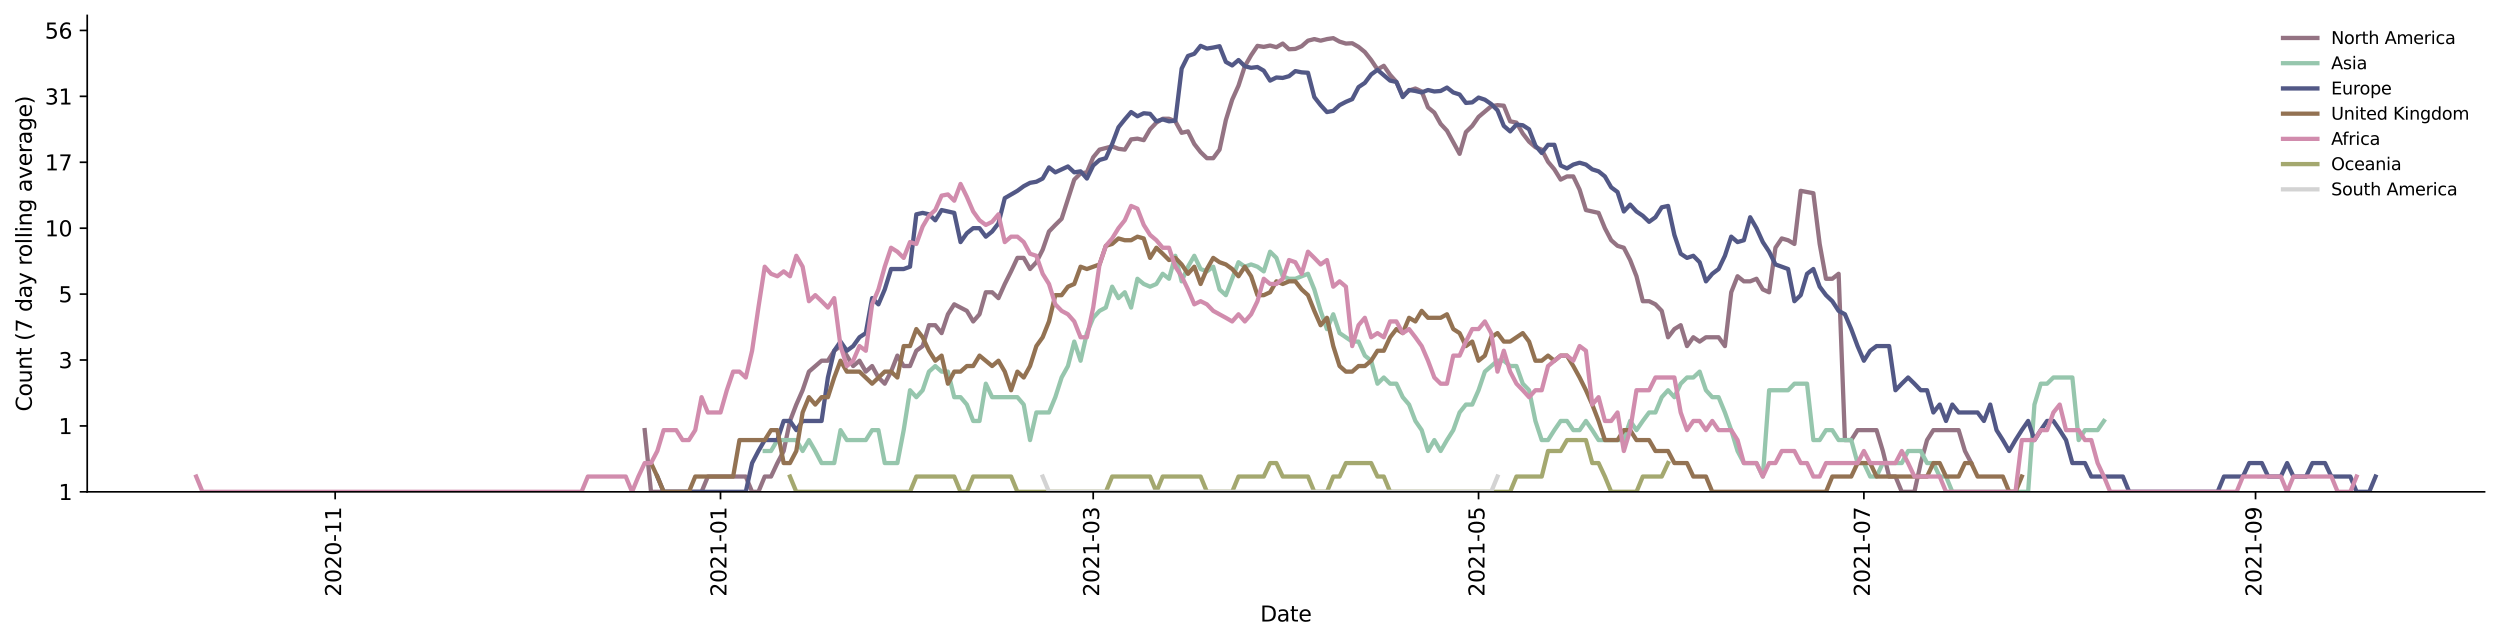 <?xml version="1.0" encoding="utf-8" standalone="no"?>
<!DOCTYPE svg PUBLIC "-//W3C//DTD SVG 1.1//EN"
  "http://www.w3.org/Graphics/SVG/1.1/DTD/svg11.dtd">
<svg height="298.621pt" version="1.1" viewBox="0 0 1163.803 298.621" width="1163.803pt" xmlns="http://www.w3.org/2000/svg" xmlns:xlink="http://www.w3.org/1999/xlink">
 <defs>
  <style type="text/css">*{stroke-linecap:butt;stroke-linejoin:round;}</style>
 </defs>
 <g id="figure_1">
  <g id="patch_1">
   <path d="M 0 298.621 
L 1163.803 298.621 
L 1163.803 0 
L 0 0 
z
" style="fill:#ffffff;"/>
  </g>
  <g id="axes_1">
   <g id="patch_2">
    <path d="M 40.603 228.96 
L 1156.603 228.96 
L 1156.603 7.2 
L 40.603 7.2 
z
" style="fill:#ffffff;"/>
   </g>
   <g id="matplotlib.axis_1">
    <g id="xtick_1">
     <g id="line2d_1">
      <defs>
       <path d="M 0 0 
L 0 3.5 
" id="m271c400bd0" style="stroke:#000000;stroke-width:0.8;"/>
      </defs>
      <g>
       <use style="stroke:#000000;stroke-width:0.8;" x="156.026" xlink:href="#m271c400bd0" y="228.96"/>
      </g>
     </g>
     <g id="text_1">
      <!-- 2020-11 -->
      <g transform="translate(158.785 277.743)rotate(-90)scale(0.1 -0.1)">
       <defs>
        <path d="M 1228 531 
L 3431 531 
L 3431 0 
L 469 0 
L 469 531 
Q 828 903 1448 1529 
Q 2069 2156 2228 2338 
Q 2531 2678 2651 2914 
Q 2772 3150 2772 3378 
Q 2772 3750 2511 3984 
Q 2250 4219 1831 4219 
Q 1534 4219 1204 4116 
Q 875 4013 500 3803 
L 500 4441 
Q 881 4594 1212 4672 
Q 1544 4750 1819 4750 
Q 2544 4750 2975 4387 
Q 3406 4025 3406 3419 
Q 3406 3131 3298 2873 
Q 3191 2616 2906 2266 
Q 2828 2175 2409 1742 
Q 1991 1309 1228 531 
z
" id="DejaVuSans-32" transform="scale(0.016)"/>
        <path d="M 2034 4250 
Q 1547 4250 1301 3770 
Q 1056 3291 1056 2328 
Q 1056 1369 1301 889 
Q 1547 409 2034 409 
Q 2525 409 2770 889 
Q 3016 1369 3016 2328 
Q 3016 3291 2770 3770 
Q 2525 4250 2034 4250 
z
M 2034 4750 
Q 2819 4750 3233 4129 
Q 3647 3509 3647 2328 
Q 3647 1150 3233 529 
Q 2819 -91 2034 -91 
Q 1250 -91 836 529 
Q 422 1150 422 2328 
Q 422 3509 836 4129 
Q 1250 4750 2034 4750 
z
" id="DejaVuSans-30" transform="scale(0.016)"/>
        <path d="M 313 2009 
L 1997 2009 
L 1997 1497 
L 313 1497 
L 313 2009 
z
" id="DejaVuSans-2d" transform="scale(0.016)"/>
        <path d="M 794 531 
L 1825 531 
L 1825 4091 
L 703 3866 
L 703 4441 
L 1819 4666 
L 2450 4666 
L 2450 531 
L 3481 531 
L 3481 0 
L 794 0 
L 794 531 
z
" id="DejaVuSans-31" transform="scale(0.016)"/>
       </defs>
       <use xlink:href="#DejaVuSans-32"/>
       <use x="63.623" xlink:href="#DejaVuSans-30"/>
       <use x="127.246" xlink:href="#DejaVuSans-32"/>
       <use x="190.869" xlink:href="#DejaVuSans-30"/>
       <use x="254.492" xlink:href="#DejaVuSans-2d"/>
       <use x="290.576" xlink:href="#DejaVuSans-31"/>
       <use x="354.199" xlink:href="#DejaVuSans-31"/>
      </g>
     </g>
    </g>
    <g id="xtick_2">
     <g id="line2d_2">
      <g>
       <use style="stroke:#000000;stroke-width:0.8;" x="335.409" xlink:href="#m271c400bd0" y="228.96"/>
      </g>
     </g>
     <g id="text_2">
      <!-- 2021-01 -->
      <g transform="translate(338.169 277.743)rotate(-90)scale(0.1 -0.1)">
       <use xlink:href="#DejaVuSans-32"/>
       <use x="63.623" xlink:href="#DejaVuSans-30"/>
       <use x="127.246" xlink:href="#DejaVuSans-32"/>
       <use x="190.869" xlink:href="#DejaVuSans-31"/>
       <use x="254.492" xlink:href="#DejaVuSans-2d"/>
       <use x="290.576" xlink:href="#DejaVuSans-30"/>
       <use x="354.199" xlink:href="#DejaVuSans-31"/>
      </g>
     </g>
    </g>
    <g id="xtick_3">
     <g id="line2d_3">
      <g>
       <use style="stroke:#000000;stroke-width:0.8;" x="508.911" xlink:href="#m271c400bd0" y="228.96"/>
      </g>
     </g>
     <g id="text_3">
      <!-- 2021-03 -->
      <g transform="translate(511.671 277.743)rotate(-90)scale(0.1 -0.1)">
       <defs>
        <path d="M 2597 2516 
Q 3050 2419 3304 2112 
Q 3559 1806 3559 1356 
Q 3559 666 3084 287 
Q 2609 -91 1734 -91 
Q 1441 -91 1130 -33 
Q 819 25 488 141 
L 488 750 
Q 750 597 1062 519 
Q 1375 441 1716 441 
Q 2309 441 2620 675 
Q 2931 909 2931 1356 
Q 2931 1769 2642 2001 
Q 2353 2234 1838 2234 
L 1294 2234 
L 1294 2753 
L 1863 2753 
Q 2328 2753 2575 2939 
Q 2822 3125 2822 3475 
Q 2822 3834 2567 4026 
Q 2313 4219 1838 4219 
Q 1578 4219 1281 4162 
Q 984 4106 628 3988 
L 628 4550 
Q 988 4650 1302 4700 
Q 1616 4750 1894 4750 
Q 2613 4750 3031 4423 
Q 3450 4097 3450 3541 
Q 3450 3153 3228 2886 
Q 3006 2619 2597 2516 
z
" id="DejaVuSans-33" transform="scale(0.016)"/>
       </defs>
       <use xlink:href="#DejaVuSans-32"/>
       <use x="63.623" xlink:href="#DejaVuSans-30"/>
       <use x="127.246" xlink:href="#DejaVuSans-32"/>
       <use x="190.869" xlink:href="#DejaVuSans-31"/>
       <use x="254.492" xlink:href="#DejaVuSans-2d"/>
       <use x="290.576" xlink:href="#DejaVuSans-30"/>
       <use x="354.199" xlink:href="#DejaVuSans-33"/>
      </g>
     </g>
    </g>
    <g id="xtick_4">
     <g id="line2d_4">
      <g>
       <use style="stroke:#000000;stroke-width:0.8;" x="688.295" xlink:href="#m271c400bd0" y="228.96"/>
      </g>
     </g>
     <g id="text_4">
      <!-- 2021-05 -->
      <g transform="translate(691.054 277.743)rotate(-90)scale(0.1 -0.1)">
       <defs>
        <path d="M 691 4666 
L 3169 4666 
L 3169 4134 
L 1269 4134 
L 1269 2991 
Q 1406 3038 1543 3061 
Q 1681 3084 1819 3084 
Q 2600 3084 3056 2656 
Q 3513 2228 3513 1497 
Q 3513 744 3044 326 
Q 2575 -91 1722 -91 
Q 1428 -91 1123 -41 
Q 819 9 494 109 
L 494 744 
Q 775 591 1075 516 
Q 1375 441 1709 441 
Q 2250 441 2565 725 
Q 2881 1009 2881 1497 
Q 2881 1984 2565 2268 
Q 2250 2553 1709 2553 
Q 1456 2553 1204 2497 
Q 953 2441 691 2322 
L 691 4666 
z
" id="DejaVuSans-35" transform="scale(0.016)"/>
       </defs>
       <use xlink:href="#DejaVuSans-32"/>
       <use x="63.623" xlink:href="#DejaVuSans-30"/>
       <use x="127.246" xlink:href="#DejaVuSans-32"/>
       <use x="190.869" xlink:href="#DejaVuSans-31"/>
       <use x="254.492" xlink:href="#DejaVuSans-2d"/>
       <use x="290.576" xlink:href="#DejaVuSans-30"/>
       <use x="354.199" xlink:href="#DejaVuSans-35"/>
      </g>
     </g>
    </g>
    <g id="xtick_5">
     <g id="line2d_5">
      <g>
       <use style="stroke:#000000;stroke-width:0.8;" x="867.678" xlink:href="#m271c400bd0" y="228.96"/>
      </g>
     </g>
     <g id="text_5">
      <!-- 2021-07 -->
      <g transform="translate(870.438 277.743)rotate(-90)scale(0.1 -0.1)">
       <defs>
        <path d="M 525 4666 
L 3525 4666 
L 3525 4397 
L 1831 0 
L 1172 0 
L 2766 4134 
L 525 4134 
L 525 4666 
z
" id="DejaVuSans-37" transform="scale(0.016)"/>
       </defs>
       <use xlink:href="#DejaVuSans-32"/>
       <use x="63.623" xlink:href="#DejaVuSans-30"/>
       <use x="127.246" xlink:href="#DejaVuSans-32"/>
       <use x="190.869" xlink:href="#DejaVuSans-31"/>
       <use x="254.492" xlink:href="#DejaVuSans-2d"/>
       <use x="290.576" xlink:href="#DejaVuSans-30"/>
       <use x="354.199" xlink:href="#DejaVuSans-37"/>
      </g>
     </g>
    </g>
    <g id="xtick_6">
     <g id="line2d_6">
      <g>
       <use style="stroke:#000000;stroke-width:0.8;" x="1050.002" xlink:href="#m271c400bd0" y="228.96"/>
      </g>
     </g>
     <g id="text_6">
      <!-- 2021-09 -->
      <g transform="translate(1052.762 277.743)rotate(-90)scale(0.1 -0.1)">
       <defs>
        <path d="M 703 97 
L 703 672 
Q 941 559 1184 500 
Q 1428 441 1663 441 
Q 2288 441 2617 861 
Q 2947 1281 2994 2138 
Q 2813 1869 2534 1725 
Q 2256 1581 1919 1581 
Q 1219 1581 811 2004 
Q 403 2428 403 3163 
Q 403 3881 828 4315 
Q 1253 4750 1959 4750 
Q 2769 4750 3195 4129 
Q 3622 3509 3622 2328 
Q 3622 1225 3098 567 
Q 2575 -91 1691 -91 
Q 1453 -91 1209 -44 
Q 966 3 703 97 
z
M 1959 2075 
Q 2384 2075 2632 2365 
Q 2881 2656 2881 3163 
Q 2881 3666 2632 3958 
Q 2384 4250 1959 4250 
Q 1534 4250 1286 3958 
Q 1038 3666 1038 3163 
Q 1038 2656 1286 2365 
Q 1534 2075 1959 2075 
z
" id="DejaVuSans-39" transform="scale(0.016)"/>
       </defs>
       <use xlink:href="#DejaVuSans-32"/>
       <use x="63.623" xlink:href="#DejaVuSans-30"/>
       <use x="127.246" xlink:href="#DejaVuSans-32"/>
       <use x="190.869" xlink:href="#DejaVuSans-31"/>
       <use x="254.492" xlink:href="#DejaVuSans-2d"/>
       <use x="290.576" xlink:href="#DejaVuSans-30"/>
       <use x="354.199" xlink:href="#DejaVuSans-39"/>
      </g>
     </g>
    </g>
    <g id="text_7">
     <!-- Date -->
     <g transform="translate(586.652 289.341)scale(0.1 -0.1)">
      <defs>
       <path d="M 1259 4147 
L 1259 519 
L 2022 519 
Q 2988 519 3436 956 
Q 3884 1394 3884 2338 
Q 3884 3275 3436 3711 
Q 2988 4147 2022 4147 
L 1259 4147 
z
M 628 4666 
L 1925 4666 
Q 3281 4666 3915 4102 
Q 4550 3538 4550 2338 
Q 4550 1131 3912 565 
Q 3275 0 1925 0 
L 628 0 
L 628 4666 
z
" id="DejaVuSans-44" transform="scale(0.016)"/>
       <path d="M 2194 1759 
Q 1497 1759 1228 1600 
Q 959 1441 959 1056 
Q 959 750 1161 570 
Q 1363 391 1709 391 
Q 2188 391 2477 730 
Q 2766 1069 2766 1631 
L 2766 1759 
L 2194 1759 
z
M 3341 1997 
L 3341 0 
L 2766 0 
L 2766 531 
Q 2569 213 2275 61 
Q 1981 -91 1556 -91 
Q 1019 -91 701 211 
Q 384 513 384 1019 
Q 384 1609 779 1909 
Q 1175 2209 1959 2209 
L 2766 2209 
L 2766 2266 
Q 2766 2663 2505 2880 
Q 2244 3097 1772 3097 
Q 1472 3097 1187 3025 
Q 903 2953 641 2809 
L 641 3341 
Q 956 3463 1253 3523 
Q 1550 3584 1831 3584 
Q 2591 3584 2966 3190 
Q 3341 2797 3341 1997 
z
" id="DejaVuSans-61" transform="scale(0.016)"/>
       <path d="M 1172 4494 
L 1172 3500 
L 2356 3500 
L 2356 3053 
L 1172 3053 
L 1172 1153 
Q 1172 725 1289 603 
Q 1406 481 1766 481 
L 2356 481 
L 2356 0 
L 1766 0 
Q 1100 0 847 248 
Q 594 497 594 1153 
L 594 3053 
L 172 3053 
L 172 3500 
L 594 3500 
L 594 4494 
L 1172 4494 
z
" id="DejaVuSans-74" transform="scale(0.016)"/>
       <path d="M 3597 1894 
L 3597 1613 
L 953 1613 
Q 991 1019 1311 708 
Q 1631 397 2203 397 
Q 2534 397 2845 478 
Q 3156 559 3463 722 
L 3463 178 
Q 3153 47 2828 -22 
Q 2503 -91 2169 -91 
Q 1331 -91 842 396 
Q 353 884 353 1716 
Q 353 2575 817 3079 
Q 1281 3584 2069 3584 
Q 2775 3584 3186 3129 
Q 3597 2675 3597 1894 
z
M 3022 2063 
Q 3016 2534 2758 2815 
Q 2500 3097 2075 3097 
Q 1594 3097 1305 2825 
Q 1016 2553 972 2059 
L 3022 2063 
z
" id="DejaVuSans-65" transform="scale(0.016)"/>
      </defs>
      <use xlink:href="#DejaVuSans-44"/>
      <use x="77.002" xlink:href="#DejaVuSans-61"/>
      <use x="138.281" xlink:href="#DejaVuSans-74"/>
      <use x="177.49" xlink:href="#DejaVuSans-65"/>
     </g>
    </g>
   </g>
   <g id="matplotlib.axis_2">
    <g id="ytick_1">
     <g id="line2d_7">
      <defs>
       <path d="M 0 0 
L -3.5 0 
" id="mb17a308c3f" style="stroke:#000000;stroke-width:0.8;"/>
      </defs>
      <g>
       <use style="stroke:#000000;stroke-width:0.8;" x="40.603" xlink:href="#mb17a308c3f" y="228.96"/>
      </g>
     </g>
     <g id="text_8">
      <!-- 1 -->
      <g transform="translate(27.241 232.759)scale(0.1 -0.1)">
       <use xlink:href="#DejaVuSans-31"/>
      </g>
     </g>
    </g>
    <g id="ytick_2">
     <g id="line2d_8">
      <g>
       <use style="stroke:#000000;stroke-width:0.8;" x="40.603" xlink:href="#mb17a308c3f" y="198.276"/>
      </g>
     </g>
     <g id="text_9">
      <!-- 1 -->
      <g transform="translate(27.241 202.075)scale(0.1 -0.1)">
       <use xlink:href="#DejaVuSans-31"/>
      </g>
     </g>
    </g>
    <g id="ytick_3">
     <g id="line2d_9">
      <g>
       <use style="stroke:#000000;stroke-width:0.8;" x="40.603" xlink:href="#mb17a308c3f" y="167.591"/>
      </g>
     </g>
     <g id="text_10">
      <!-- 3 -->
      <g transform="translate(27.241 171.391)scale(0.1 -0.1)">
       <use xlink:href="#DejaVuSans-33"/>
      </g>
     </g>
    </g>
    <g id="ytick_4">
     <g id="line2d_10">
      <g>
       <use style="stroke:#000000;stroke-width:0.8;" x="40.603" xlink:href="#mb17a308c3f" y="136.907"/>
      </g>
     </g>
     <g id="text_11">
      <!-- 5 -->
      <g transform="translate(27.241 140.706)scale(0.1 -0.1)">
       <use xlink:href="#DejaVuSans-35"/>
      </g>
     </g>
    </g>
    <g id="ytick_5">
     <g id="line2d_11">
      <g>
       <use style="stroke:#000000;stroke-width:0.8;" x="40.603" xlink:href="#mb17a308c3f" y="106.223"/>
      </g>
     </g>
     <g id="text_12">
      <!-- 10 -->
      <g transform="translate(20.878 110.022)scale(0.1 -0.1)">
       <use xlink:href="#DejaVuSans-31"/>
       <use x="63.623" xlink:href="#DejaVuSans-30"/>
      </g>
     </g>
    </g>
    <g id="ytick_6">
     <g id="line2d_12">
      <g>
       <use style="stroke:#000000;stroke-width:0.8;" x="40.603" xlink:href="#mb17a308c3f" y="75.539"/>
      </g>
     </g>
     <g id="text_13">
      <!-- 17 -->
      <g transform="translate(20.878 79.338)scale(0.1 -0.1)">
       <use xlink:href="#DejaVuSans-31"/>
       <use x="63.623" xlink:href="#DejaVuSans-37"/>
      </g>
     </g>
    </g>
    <g id="ytick_7">
     <g id="line2d_13">
      <g>
       <use style="stroke:#000000;stroke-width:0.8;" x="40.603" xlink:href="#mb17a308c3f" y="44.854"/>
      </g>
     </g>
     <g id="text_14">
      <!-- 31 -->
      <g transform="translate(20.878 48.653)scale(0.1 -0.1)">
       <use xlink:href="#DejaVuSans-33"/>
       <use x="63.623" xlink:href="#DejaVuSans-31"/>
      </g>
     </g>
    </g>
    <g id="ytick_8">
     <g id="line2d_14">
      <g>
       <use style="stroke:#000000;stroke-width:0.8;" x="40.603" xlink:href="#mb17a308c3f" y="14.17"/>
      </g>
     </g>
     <g id="text_15">
      <!-- 56 -->
      <g transform="translate(20.878 17.969)scale(0.1 -0.1)">
       <defs>
        <path d="M 2113 2584 
Q 1688 2584 1439 2293 
Q 1191 2003 1191 1497 
Q 1191 994 1439 701 
Q 1688 409 2113 409 
Q 2538 409 2786 701 
Q 3034 994 3034 1497 
Q 3034 2003 2786 2293 
Q 2538 2584 2113 2584 
z
M 3366 4563 
L 3366 3988 
Q 3128 4100 2886 4159 
Q 2644 4219 2406 4219 
Q 1781 4219 1451 3797 
Q 1122 3375 1075 2522 
Q 1259 2794 1537 2939 
Q 1816 3084 2150 3084 
Q 2853 3084 3261 2657 
Q 3669 2231 3669 1497 
Q 3669 778 3244 343 
Q 2819 -91 2113 -91 
Q 1303 -91 875 529 
Q 447 1150 447 2328 
Q 447 3434 972 4092 
Q 1497 4750 2381 4750 
Q 2619 4750 2861 4703 
Q 3103 4656 3366 4563 
z
" id="DejaVuSans-36" transform="scale(0.016)"/>
       </defs>
       <use xlink:href="#DejaVuSans-35"/>
       <use x="63.623" xlink:href="#DejaVuSans-36"/>
      </g>
     </g>
    </g>
    <g id="text_16">
     <!-- Count (7 day rolling average) -->
     <g transform="translate(14.798 191.548)rotate(-90)scale(0.1 -0.1)">
      <defs>
       <path d="M 4122 4306 
L 4122 3641 
Q 3803 3938 3442 4084 
Q 3081 4231 2675 4231 
Q 1875 4231 1450 3742 
Q 1025 3253 1025 2328 
Q 1025 1406 1450 917 
Q 1875 428 2675 428 
Q 3081 428 3442 575 
Q 3803 722 4122 1019 
L 4122 359 
Q 3791 134 3420 21 
Q 3050 -91 2638 -91 
Q 1578 -91 968 557 
Q 359 1206 359 2328 
Q 359 3453 968 4101 
Q 1578 4750 2638 4750 
Q 3056 4750 3426 4639 
Q 3797 4528 4122 4306 
z
" id="DejaVuSans-43" transform="scale(0.016)"/>
       <path d="M 1959 3097 
Q 1497 3097 1228 2736 
Q 959 2375 959 1747 
Q 959 1119 1226 758 
Q 1494 397 1959 397 
Q 2419 397 2687 759 
Q 2956 1122 2956 1747 
Q 2956 2369 2687 2733 
Q 2419 3097 1959 3097 
z
M 1959 3584 
Q 2709 3584 3137 3096 
Q 3566 2609 3566 1747 
Q 3566 888 3137 398 
Q 2709 -91 1959 -91 
Q 1206 -91 779 398 
Q 353 888 353 1747 
Q 353 2609 779 3096 
Q 1206 3584 1959 3584 
z
" id="DejaVuSans-6f" transform="scale(0.016)"/>
       <path d="M 544 1381 
L 544 3500 
L 1119 3500 
L 1119 1403 
Q 1119 906 1312 657 
Q 1506 409 1894 409 
Q 2359 409 2629 706 
Q 2900 1003 2900 1516 
L 2900 3500 
L 3475 3500 
L 3475 0 
L 2900 0 
L 2900 538 
Q 2691 219 2414 64 
Q 2138 -91 1772 -91 
Q 1169 -91 856 284 
Q 544 659 544 1381 
z
M 1991 3584 
L 1991 3584 
z
" id="DejaVuSans-75" transform="scale(0.016)"/>
       <path d="M 3513 2113 
L 3513 0 
L 2938 0 
L 2938 2094 
Q 2938 2591 2744 2837 
Q 2550 3084 2163 3084 
Q 1697 3084 1428 2787 
Q 1159 2491 1159 1978 
L 1159 0 
L 581 0 
L 581 3500 
L 1159 3500 
L 1159 2956 
Q 1366 3272 1645 3428 
Q 1925 3584 2291 3584 
Q 2894 3584 3203 3211 
Q 3513 2838 3513 2113 
z
" id="DejaVuSans-6e" transform="scale(0.016)"/>
       <path id="DejaVuSans-20" transform="scale(0.016)"/>
       <path d="M 1984 4856 
Q 1566 4138 1362 3434 
Q 1159 2731 1159 2009 
Q 1159 1288 1364 580 
Q 1569 -128 1984 -844 
L 1484 -844 
Q 1016 -109 783 600 
Q 550 1309 550 2009 
Q 550 2706 781 3412 
Q 1013 4119 1484 4856 
L 1984 4856 
z
" id="DejaVuSans-28" transform="scale(0.016)"/>
       <path d="M 2906 2969 
L 2906 4863 
L 3481 4863 
L 3481 0 
L 2906 0 
L 2906 525 
Q 2725 213 2448 61 
Q 2172 -91 1784 -91 
Q 1150 -91 751 415 
Q 353 922 353 1747 
Q 353 2572 751 3078 
Q 1150 3584 1784 3584 
Q 2172 3584 2448 3432 
Q 2725 3281 2906 2969 
z
M 947 1747 
Q 947 1113 1208 752 
Q 1469 391 1925 391 
Q 2381 391 2643 752 
Q 2906 1113 2906 1747 
Q 2906 2381 2643 2742 
Q 2381 3103 1925 3103 
Q 1469 3103 1208 2742 
Q 947 2381 947 1747 
z
" id="DejaVuSans-64" transform="scale(0.016)"/>
       <path d="M 2059 -325 
Q 1816 -950 1584 -1140 
Q 1353 -1331 966 -1331 
L 506 -1331 
L 506 -850 
L 844 -850 
Q 1081 -850 1212 -737 
Q 1344 -625 1503 -206 
L 1606 56 
L 191 3500 
L 800 3500 
L 1894 763 
L 2988 3500 
L 3597 3500 
L 2059 -325 
z
" id="DejaVuSans-79" transform="scale(0.016)"/>
       <path d="M 2631 2963 
Q 2534 3019 2420 3045 
Q 2306 3072 2169 3072 
Q 1681 3072 1420 2755 
Q 1159 2438 1159 1844 
L 1159 0 
L 581 0 
L 581 3500 
L 1159 3500 
L 1159 2956 
Q 1341 3275 1631 3429 
Q 1922 3584 2338 3584 
Q 2397 3584 2469 3576 
Q 2541 3569 2628 3553 
L 2631 2963 
z
" id="DejaVuSans-72" transform="scale(0.016)"/>
       <path d="M 603 4863 
L 1178 4863 
L 1178 0 
L 603 0 
L 603 4863 
z
" id="DejaVuSans-6c" transform="scale(0.016)"/>
       <path d="M 603 3500 
L 1178 3500 
L 1178 0 
L 603 0 
L 603 3500 
z
M 603 4863 
L 1178 4863 
L 1178 4134 
L 603 4134 
L 603 4863 
z
" id="DejaVuSans-69" transform="scale(0.016)"/>
       <path d="M 2906 1791 
Q 2906 2416 2648 2759 
Q 2391 3103 1925 3103 
Q 1463 3103 1205 2759 
Q 947 2416 947 1791 
Q 947 1169 1205 825 
Q 1463 481 1925 481 
Q 2391 481 2648 825 
Q 2906 1169 2906 1791 
z
M 3481 434 
Q 3481 -459 3084 -895 
Q 2688 -1331 1869 -1331 
Q 1566 -1331 1297 -1286 
Q 1028 -1241 775 -1147 
L 775 -588 
Q 1028 -725 1275 -790 
Q 1522 -856 1778 -856 
Q 2344 -856 2625 -561 
Q 2906 -266 2906 331 
L 2906 616 
Q 2728 306 2450 153 
Q 2172 0 1784 0 
Q 1141 0 747 490 
Q 353 981 353 1791 
Q 353 2603 747 3093 
Q 1141 3584 1784 3584 
Q 2172 3584 2450 3431 
Q 2728 3278 2906 2969 
L 2906 3500 
L 3481 3500 
L 3481 434 
z
" id="DejaVuSans-67" transform="scale(0.016)"/>
       <path d="M 191 3500 
L 800 3500 
L 1894 563 
L 2988 3500 
L 3597 3500 
L 2284 0 
L 1503 0 
L 191 3500 
z
" id="DejaVuSans-76" transform="scale(0.016)"/>
       <path d="M 513 4856 
L 1013 4856 
Q 1481 4119 1714 3412 
Q 1947 2706 1947 2009 
Q 1947 1309 1714 600 
Q 1481 -109 1013 -844 
L 513 -844 
Q 928 -128 1133 580 
Q 1338 1288 1338 2009 
Q 1338 2731 1133 3434 
Q 928 4138 513 4856 
z
" id="DejaVuSans-29" transform="scale(0.016)"/>
      </defs>
      <use xlink:href="#DejaVuSans-43"/>
      <use x="69.824" xlink:href="#DejaVuSans-6f"/>
      <use x="131.006" xlink:href="#DejaVuSans-75"/>
      <use x="194.385" xlink:href="#DejaVuSans-6e"/>
      <use x="257.764" xlink:href="#DejaVuSans-74"/>
      <use x="296.973" xlink:href="#DejaVuSans-20"/>
      <use x="328.76" xlink:href="#DejaVuSans-28"/>
      <use x="367.773" xlink:href="#DejaVuSans-37"/>
      <use x="431.396" xlink:href="#DejaVuSans-20"/>
      <use x="463.184" xlink:href="#DejaVuSans-64"/>
      <use x="526.66" xlink:href="#DejaVuSans-61"/>
      <use x="587.939" xlink:href="#DejaVuSans-79"/>
      <use x="647.119" xlink:href="#DejaVuSans-20"/>
      <use x="678.906" xlink:href="#DejaVuSans-72"/>
      <use x="717.77" xlink:href="#DejaVuSans-6f"/>
      <use x="778.951" xlink:href="#DejaVuSans-6c"/>
      <use x="806.734" xlink:href="#DejaVuSans-6c"/>
      <use x="834.518" xlink:href="#DejaVuSans-69"/>
      <use x="862.301" xlink:href="#DejaVuSans-6e"/>
      <use x="925.68" xlink:href="#DejaVuSans-67"/>
      <use x="989.156" xlink:href="#DejaVuSans-20"/>
      <use x="1020.943" xlink:href="#DejaVuSans-61"/>
      <use x="1082.223" xlink:href="#DejaVuSans-76"/>
      <use x="1141.402" xlink:href="#DejaVuSans-65"/>
      <use x="1202.926" xlink:href="#DejaVuSans-72"/>
      <use x="1244.039" xlink:href="#DejaVuSans-61"/>
      <use x="1305.318" xlink:href="#DejaVuSans-67"/>
      <use x="1368.795" xlink:href="#DejaVuSans-65"/>
      <use x="1430.318" xlink:href="#DejaVuSans-29"/>
     </g>
    </g>
   </g>
   <g id="line2d_15">
    <path clip-path="url(#p00d7edb209)" d="M 300.121 200.229 
L 303.062 228.96 
L 326.587 228.96 
L 329.528 221.842 
L 347.172 221.842 
L 350.113 228.96 
L 353.054 228.96 
L 355.994 221.842 
L 358.935 221.842 
L 361.876 215.564 
L 364.817 209.948 
L 367.757 195.963 
L 370.698 188.335 
L 373.639 181.663 
L 376.579 173 
L 382.461 167.92 
L 385.402 167.92 
L 388.342 163.282 
L 391.283 161.106 
L 394.224 165.55 
L 397.164 170.399 
L 400.105 167.92 
L 403.046 173 
L 405.987 170.399 
L 408.927 175.734 
L 411.868 178.616 
L 414.809 173 
L 417.749 165.55 
L 420.69 170.399 
L 423.631 170.399 
L 426.572 163.282 
L 429.512 161.106 
L 432.453 151.387 
L 435.394 151.387 
L 438.334 155.065 
L 441.275 146.307 
L 444.216 141.669 
L 450.097 144.716 
L 453.038 149.639 
L 455.979 146.307 
L 458.919 136.053 
L 461.86 136.053 
L 464.801 138.787 
L 467.741 132.198 
L 470.682 126.334 
L 473.623 120.056 
L 476.564 120.056 
L 479.504 125.235 
L 482.445 122.068 
L 485.386 116.247 
L 488.326 107.768 
L 491.267 104.721 
L 494.208 101.839 
L 500.089 83.604 
L 503.03 80.696 
L 505.971 80.226 
L 508.911 73.225 
L 511.852 69.657 
L 517.734 68.145 
L 520.674 69.275 
L 523.615 69.657 
L 526.556 64.892 
L 529.496 64.542 
L 532.437 65.243 
L 535.378 60.195 
L 538.319 57.077 
L 541.259 55.29 
L 544.2 55.29 
L 547.141 56.475 
L 550.081 61.825 
L 553.022 61.167 
L 555.963 67.038 
L 558.904 70.82 
L 561.844 73.637 
L 564.785 73.637 
L 567.726 69.657 
L 570.666 55.879 
L 573.607 46.408 
L 576.548 39.882 
L 579.489 30.826 
L 582.429 25.712 
L 585.37 21.355 
L 588.311 21.822 
L 591.251 21.2 
L 594.192 21.978 
L 597.133 20.281 
L 600.073 22.927 
L 603.014 22.768 
L 605.955 21.51 
L 608.896 18.932 
L 611.836 18.196 
L 614.777 18.932 
L 617.718 18.196 
L 620.658 17.76 
L 623.599 19.378 
L 626.54 20.281 
L 629.481 20.129 
L 632.421 21.822 
L 635.362 24.22 
L 638.303 27.944 
L 641.243 32.328 
L 644.184 30.641 
L 647.125 34.862 
L 650.066 38.156 
L 653.006 44.7 
L 655.947 42.122 
L 658.888 41.215 
L 661.828 42.582 
L 664.769 49.997 
L 667.71 52.439 
L 670.651 57.686 
L 673.591 60.841 
L 679.473 71.61 
L 682.413 61.495 
L 685.354 58.613 
L 688.295 54.419 
L 694.176 49.469 
L 697.117 48.947 
L 700.058 49.207 
L 702.998 56.475 
L 705.939 57.077 
L 708.88 62.157 
L 711.821 65.954 
L 714.761 68.519 
L 717.702 69.657 
L 720.643 75.316 
L 723.583 78.842 
L 726.524 83.604 
L 729.465 82.13 
L 732.405 82.13 
L 735.346 88.287 
L 738.287 97.789 
L 744.168 99.105 
L 747.109 106.223 
L 750.05 111.839 
L 752.99 114.44 
L 755.931 115.336 
L 758.872 121.052 
L 761.813 128.603 
L 764.753 140.208 
L 767.694 140.208 
L 770.635 141.669 
L 773.575 144.716 
L 776.516 157.003 
L 779.457 153.194 
L 782.398 151.387 
L 785.338 161.106 
L 788.279 157.003 
L 791.22 159.015 
L 794.16 157.003 
L 800.042 157.003 
L 802.983 161.106 
L 805.923 136.053 
L 808.864 128.603 
L 811.805 130.972 
L 814.745 130.972 
L 817.686 129.774 
L 820.627 134.736 
L 823.568 136.053 
L 826.508 115.336 
L 829.449 110.999 
L 832.39 111.839 
L 835.33 113.559 
L 838.271 88.834 
L 844.153 89.945 
L 847.093 113.559 
L 850.034 129.774 
L 852.975 129.774 
L 855.915 127.456 
L 858.856 204.867 
L 861.797 204.867 
L 864.738 200.229 
L 873.56 200.229 
L 876.5 209.948 
L 879.441 221.842 
L 882.382 221.842 
L 885.322 228.96 
L 891.204 228.96 
L 894.145 215.564 
L 897.085 204.867 
L 900.026 200.229 
L 911.789 200.229 
L 914.73 209.948 
L 917.67 215.564 
L 917.67 215.564 
" style="fill:none;stroke:#947383;stroke-linecap:square;stroke-width:2;"/>
   </g>
   <g id="line2d_16">
    <path clip-path="url(#p00d7edb209)" d="M 355.994 209.948 
L 358.935 209.948 
L 361.876 204.867 
L 370.698 204.867 
L 373.639 209.948 
L 376.579 204.867 
L 379.52 209.948 
L 382.461 215.564 
L 388.342 215.564 
L 391.283 200.229 
L 394.224 204.867 
L 403.046 204.867 
L 405.987 200.229 
L 408.927 200.229 
L 411.868 215.564 
L 417.749 215.564 
L 420.69 200.229 
L 423.631 181.663 
L 426.572 184.895 
L 429.512 181.663 
L 432.453 173 
L 435.394 170.399 
L 438.334 173 
L 441.275 173 
L 444.216 184.895 
L 447.156 184.895 
L 450.097 188.335 
L 453.038 195.963 
L 455.979 195.963 
L 458.919 178.616 
L 461.86 184.895 
L 473.623 184.895 
L 476.564 188.335 
L 479.504 204.867 
L 482.445 192.012 
L 488.326 192.012 
L 491.267 184.895 
L 494.208 175.734 
L 497.149 170.399 
L 500.089 159.015 
L 503.03 167.92 
L 505.971 155.065 
L 508.911 147.947 
L 511.852 144.716 
L 514.793 143.17 
L 517.734 133.452 
L 520.674 138.787 
L 523.615 136.053 
L 526.556 143.17 
L 529.496 129.774 
L 532.437 132.198 
L 535.378 133.452 
L 538.319 132.198 
L 541.259 127.456 
L 544.2 129.774 
L 547.141 119.078 
L 550.081 130.972 
L 553.022 124.158 
L 555.963 119.078 
L 558.904 125.235 
L 561.844 126.334 
L 564.785 124.158 
L 567.726 134.736 
L 570.666 137.402 
L 576.548 122.068 
L 579.489 124.158 
L 582.429 123.103 
L 585.37 124.158 
L 588.311 126.334 
L 591.251 117.174 
L 594.192 120.056 
L 597.133 128.603 
L 600.073 129.774 
L 603.014 129.774 
L 608.896 127.456 
L 611.836 134.736 
L 614.777 144.716 
L 617.718 153.194 
L 620.658 146.307 
L 623.599 155.065 
L 629.481 159.015 
L 632.421 159.015 
L 635.362 165.55 
L 638.303 167.92 
L 641.243 178.616 
L 644.184 175.734 
L 647.125 178.616 
L 650.066 178.616 
L 653.006 184.895 
L 655.947 188.335 
L 658.888 195.963 
L 661.828 200.229 
L 664.769 209.948 
L 667.71 204.867 
L 670.651 209.948 
L 673.591 204.867 
L 676.532 200.229 
L 679.473 192.012 
L 682.413 188.335 
L 685.354 188.335 
L 688.295 181.663 
L 691.236 173 
L 697.117 167.92 
L 700.058 167.92 
L 702.998 170.399 
L 705.939 170.399 
L 708.88 178.616 
L 711.821 181.663 
L 714.761 195.963 
L 717.702 204.867 
L 720.643 204.867 
L 723.583 200.229 
L 726.524 195.963 
L 729.465 195.963 
L 732.405 200.229 
L 735.346 200.229 
L 738.287 195.963 
L 741.228 200.229 
L 744.168 204.867 
L 755.931 204.867 
L 758.872 195.963 
L 761.813 200.229 
L 764.753 195.963 
L 767.694 192.012 
L 770.635 192.012 
L 773.575 184.895 
L 776.516 181.663 
L 779.457 184.895 
L 782.398 178.616 
L 785.338 175.734 
L 788.279 175.734 
L 791.22 173 
L 794.16 181.663 
L 797.101 184.895 
L 800.042 184.895 
L 802.983 192.012 
L 805.923 200.229 
L 808.864 209.948 
L 811.805 215.564 
L 817.686 215.564 
L 820.627 221.842 
L 823.568 181.663 
L 832.39 181.663 
L 835.33 178.616 
L 841.212 178.616 
L 844.153 204.867 
L 847.093 204.867 
L 850.034 200.229 
L 852.975 200.229 
L 855.915 204.867 
L 861.797 204.867 
L 864.738 215.564 
L 867.678 215.564 
L 870.619 221.842 
L 873.56 221.842 
L 876.5 215.564 
L 885.322 215.564 
L 888.263 209.948 
L 894.145 209.948 
L 897.085 215.564 
L 900.026 215.564 
L 902.967 221.842 
L 905.907 221.842 
L 908.848 228.96 
L 944.137 228.96 
L 947.077 188.335 
L 950.018 178.616 
L 952.959 178.616 
L 955.9 175.734 
L 964.722 175.734 
L 967.662 204.867 
L 970.603 200.229 
L 976.485 200.229 
L 979.425 195.963 
L 979.425 195.963 
" style="fill:none;stroke:#96c6ad;stroke-linecap:square;stroke-width:2;"/>
   </g>
   <g id="line2d_17">
    <path clip-path="url(#p00d7edb209)" d="M 306.002 221.842 
L 308.943 228.96 
L 347.172 228.96 
L 350.113 215.564 
L 353.054 209.948 
L 355.994 204.867 
L 361.876 204.867 
L 364.817 195.963 
L 367.757 195.963 
L 370.698 200.229 
L 373.639 195.963 
L 382.461 195.963 
L 385.402 175.734 
L 388.342 163.282 
L 391.283 159.015 
L 394.224 163.282 
L 397.164 161.106 
L 400.105 157.003 
L 403.046 155.065 
L 405.987 138.787 
L 408.927 141.669 
L 411.868 134.736 
L 414.809 125.235 
L 420.69 125.235 
L 423.631 124.158 
L 426.572 99.776 
L 429.512 99.105 
L 432.453 99.776 
L 435.394 102.545 
L 438.334 97.789 
L 444.216 99.105 
L 447.156 112.692 
L 450.097 108.558 
L 453.038 106.223 
L 455.979 106.223 
L 458.919 110.173 
L 461.86 107.768 
L 464.801 103.986 
L 467.741 92.238 
L 473.623 88.834 
L 476.564 86.68 
L 479.504 85.12 
L 482.445 84.61 
L 485.386 83.108 
L 488.326 77.938 
L 491.267 80.226 
L 497.149 77.492 
L 500.089 80.226 
L 503.03 79.761 
L 505.971 83.108 
L 508.911 77.05 
L 511.852 74.47 
L 514.793 73.637 
L 517.734 67.038 
L 520.674 59.24 
L 523.615 55.584 
L 526.556 52.162 
L 529.496 54.131 
L 532.437 52.717 
L 535.378 52.997 
L 538.319 56.475 
L 541.259 55.584 
L 544.2 56.475 
L 547.141 56.176 
L 550.081 31.948 
L 553.022 26.049 
L 555.963 25.044 
L 558.904 21.355 
L 561.844 22.609 
L 564.785 22.135 
L 567.726 21.51 
L 570.666 28.828 
L 573.607 30.457 
L 576.548 27.944 
L 579.489 30.826 
L 582.429 31.572 
L 585.37 31.197 
L 588.311 32.902 
L 591.251 37.522 
L 594.192 36.073 
L 597.133 36.278 
L 600.073 35.464 
L 603.014 33.095 
L 605.955 33.677 
L 608.896 33.873 
L 611.836 45.183 
L 614.777 48.947 
L 617.718 52.162 
L 620.658 51.613 
L 623.599 48.947 
L 626.54 47.409 
L 629.481 46.161 
L 632.421 40.545 
L 635.362 38.582 
L 638.303 34.663 
L 641.243 32.518 
L 647.125 37.522 
L 650.066 38.156 
L 653.006 45.183 
L 655.947 41.894 
L 658.888 42.352 
L 661.828 43.045 
L 664.769 41.894 
L 667.71 42.582 
L 670.651 42.352 
L 673.591 40.767 
L 676.532 43.045 
L 679.473 43.985 
L 682.413 47.917 
L 685.354 47.662 
L 688.295 45.425 
L 691.236 46.408 
L 694.176 48.429 
L 697.117 51.34 
L 700.058 58.613 
L 702.998 61.167 
L 705.939 57.993 
L 708.88 58.302 
L 711.821 60.195 
L 714.761 67.774 
L 717.702 71.214 
L 720.643 67.405 
L 723.583 67.405 
L 726.524 77.05 
L 729.465 78.388 
L 732.405 76.611 
L 735.346 75.744 
L 738.287 76.611 
L 741.228 78.842 
L 744.168 79.761 
L 747.109 82.13 
L 750.05 87.211 
L 752.99 89.387 
L 755.931 98.443 
L 758.872 95.25 
L 761.813 98.443 
L 764.753 100.455 
L 767.694 103.261 
L 770.635 101.142 
L 773.575 96.504 
L 776.516 95.873 
L 779.457 109.359 
L 782.398 118.117 
L 785.338 120.056 
L 788.279 119.078 
L 791.22 122.068 
L 794.16 130.972 
L 797.101 127.456 
L 800.042 125.235 
L 802.983 119.078 
L 805.923 110.173 
L 808.864 112.692 
L 811.805 111.839 
L 814.745 101.142 
L 817.686 106.223 
L 820.627 112.692 
L 823.568 117.174 
L 826.508 123.103 
L 832.39 125.235 
L 835.33 140.208 
L 838.271 137.402 
L 841.212 127.456 
L 844.153 125.235 
L 847.093 133.452 
L 850.034 137.402 
L 852.975 140.208 
L 855.915 144.716 
L 858.856 146.307 
L 861.797 153.194 
L 864.738 161.106 
L 867.678 167.92 
L 870.619 163.282 
L 873.56 161.106 
L 879.441 161.106 
L 882.382 181.663 
L 885.322 178.616 
L 888.263 175.734 
L 891.204 178.616 
L 894.145 181.663 
L 897.085 181.663 
L 900.026 192.012 
L 902.967 188.335 
L 905.907 195.963 
L 908.848 188.335 
L 911.789 192.012 
L 920.611 192.012 
L 923.552 195.963 
L 926.492 188.335 
L 929.433 200.229 
L 932.374 204.867 
L 935.315 209.948 
L 938.255 204.867 
L 941.196 200.229 
L 944.137 195.963 
L 947.077 204.867 
L 950.018 200.229 
L 952.959 195.963 
L 955.9 195.963 
L 958.84 200.229 
L 961.781 204.867 
L 964.722 215.564 
L 970.603 215.564 
L 973.544 221.842 
L 988.247 221.842 
L 991.188 228.96 
L 1032.358 228.96 
L 1035.299 221.842 
L 1044.121 221.842 
L 1047.062 215.564 
L 1052.943 215.564 
L 1055.884 221.842 
L 1061.765 221.842 
L 1064.706 215.564 
L 1067.647 221.842 
L 1073.528 221.842 
L 1076.469 215.564 
L 1082.35 215.564 
L 1085.291 221.842 
L 1094.113 221.842 
L 1097.054 228.96 
L 1102.935 228.96 
L 1105.876 221.842 
L 1105.876 221.842 
" style="fill:none;stroke:#525886;stroke-linecap:square;stroke-width:2;"/>
   </g>
   <g id="line2d_18">
    <path clip-path="url(#p00d7edb209)" d="M 303.062 215.564 
L 306.002 221.842 
L 308.943 228.96 
L 320.706 228.96 
L 323.647 221.842 
L 341.291 221.842 
L 344.232 204.867 
L 355.994 204.867 
L 358.935 200.229 
L 361.876 200.229 
L 364.817 215.564 
L 367.757 215.564 
L 370.698 209.948 
L 373.639 192.012 
L 376.579 184.895 
L 379.52 188.335 
L 382.461 184.895 
L 385.402 184.895 
L 388.342 175.734 
L 391.283 167.92 
L 394.224 173 
L 400.105 173 
L 405.987 178.616 
L 411.868 173 
L 414.809 173 
L 417.749 175.734 
L 420.69 161.106 
L 423.631 161.106 
L 426.572 153.194 
L 429.512 157.003 
L 432.453 163.282 
L 435.394 167.92 
L 438.334 165.55 
L 441.275 178.616 
L 444.216 173 
L 447.156 173 
L 450.097 170.399 
L 453.038 170.399 
L 455.979 165.55 
L 461.86 170.399 
L 464.801 167.92 
L 467.741 173 
L 470.682 181.663 
L 473.623 173 
L 476.564 175.734 
L 479.504 170.399 
L 482.445 161.106 
L 485.386 157.003 
L 488.326 149.639 
L 491.267 137.402 
L 494.208 137.402 
L 497.149 133.452 
L 500.089 132.198 
L 503.03 124.158 
L 505.971 125.235 
L 511.852 123.103 
L 514.793 114.44 
L 517.734 113.559 
L 520.674 110.999 
L 523.615 111.839 
L 526.556 111.839 
L 529.496 110.173 
L 532.437 110.999 
L 535.378 120.056 
L 538.319 115.336 
L 541.259 118.117 
L 544.2 121.052 
L 547.141 120.056 
L 550.081 123.103 
L 553.022 127.456 
L 555.963 124.158 
L 558.904 132.198 
L 561.844 125.235 
L 564.785 120.056 
L 567.726 122.068 
L 570.666 123.103 
L 573.607 125.235 
L 576.548 128.603 
L 579.489 124.158 
L 582.429 128.603 
L 585.37 137.402 
L 588.311 137.402 
L 591.251 136.053 
L 594.192 130.972 
L 597.133 132.198 
L 600.073 130.972 
L 603.014 130.972 
L 605.955 134.736 
L 608.896 137.402 
L 611.836 144.716 
L 614.777 151.387 
L 617.718 147.947 
L 620.658 161.106 
L 623.599 170.399 
L 626.54 173 
L 629.481 173 
L 632.421 170.399 
L 635.362 170.399 
L 638.303 167.92 
L 641.243 163.282 
L 644.184 163.282 
L 647.125 157.003 
L 650.066 153.194 
L 653.006 155.065 
L 655.947 147.947 
L 658.888 149.639 
L 661.828 144.716 
L 664.769 147.947 
L 670.651 147.947 
L 673.591 146.307 
L 676.532 153.194 
L 679.473 155.065 
L 682.413 161.106 
L 685.354 159.015 
L 688.295 167.92 
L 691.236 165.55 
L 694.176 157.003 
L 697.117 155.065 
L 700.058 159.015 
L 702.998 159.015 
L 708.88 155.065 
L 711.821 159.015 
L 714.761 167.92 
L 717.702 167.92 
L 720.643 165.55 
L 723.583 167.92 
L 726.524 165.55 
L 729.465 165.55 
L 732.405 170.399 
L 735.346 175.734 
L 738.287 181.663 
L 741.228 188.335 
L 744.168 195.963 
L 747.109 204.867 
L 752.99 204.867 
L 755.931 200.229 
L 758.872 200.229 
L 761.813 204.867 
L 767.694 204.867 
L 770.635 209.948 
L 776.516 209.948 
L 779.457 215.564 
L 785.338 215.564 
L 788.279 221.842 
L 794.16 221.842 
L 797.101 228.96 
L 850.034 228.96 
L 852.975 221.842 
L 861.797 221.842 
L 864.738 215.564 
L 870.619 215.564 
L 873.56 221.842 
L 897.085 221.842 
L 900.026 215.564 
L 902.967 215.564 
L 905.907 221.842 
L 911.789 221.842 
L 914.73 215.564 
L 917.67 215.564 
L 920.611 221.842 
L 932.374 221.842 
L 935.315 228.96 
L 938.255 228.96 
L 941.196 221.842 
L 941.196 221.842 
" style="fill:none;stroke:#937252;stroke-linecap:square;stroke-width:2;"/>
   </g>
   <g id="line2d_19">
    <path clip-path="url(#p00d7edb209)" d="M 91.33 221.842 
L 94.271 228.96 
L 270.714 228.96 
L 273.655 221.842 
L 291.299 221.842 
L 294.239 228.96 
L 297.18 221.842 
L 300.121 215.564 
L 303.062 215.564 
L 306.002 209.948 
L 308.943 200.229 
L 314.824 200.229 
L 317.765 204.867 
L 320.706 204.867 
L 323.647 200.229 
L 326.587 184.895 
L 329.528 192.012 
L 335.409 192.012 
L 338.35 181.663 
L 341.291 173 
L 344.232 173 
L 347.172 175.734 
L 350.113 163.282 
L 353.054 143.17 
L 355.994 124.158 
L 358.935 127.456 
L 361.876 128.603 
L 364.817 126.334 
L 367.757 128.603 
L 370.698 119.078 
L 373.639 124.158 
L 376.579 140.208 
L 379.52 137.402 
L 382.461 140.208 
L 385.402 143.17 
L 388.342 138.787 
L 391.283 161.106 
L 394.224 170.399 
L 397.164 167.92 
L 400.105 161.106 
L 403.046 163.282 
L 405.987 141.669 
L 408.927 134.736 
L 411.868 124.158 
L 414.809 115.336 
L 417.749 117.174 
L 420.69 120.056 
L 423.631 112.692 
L 426.572 113.559 
L 429.512 105.467 
L 432.453 100.455 
L 435.394 97.789 
L 438.334 91.079 
L 441.275 90.509 
L 444.216 93.422 
L 447.156 85.635 
L 450.097 91.655 
L 453.038 98.443 
L 455.979 102.545 
L 458.919 104.721 
L 461.86 103.261 
L 464.801 99.776 
L 467.741 112.692 
L 470.682 110.173 
L 473.623 110.173 
L 476.564 112.692 
L 479.504 118.117 
L 482.445 119.078 
L 485.386 127.456 
L 488.326 132.198 
L 491.267 141.669 
L 494.208 144.716 
L 497.149 146.307 
L 500.089 149.639 
L 503.03 157.003 
L 505.971 157.003 
L 508.911 143.17 
L 511.852 123.103 
L 514.793 114.44 
L 517.734 110.999 
L 520.674 106.223 
L 523.615 102.545 
L 526.556 95.873 
L 529.496 97.143 
L 532.437 104.721 
L 535.378 109.359 
L 538.319 111.839 
L 541.259 115.336 
L 544.2 115.336 
L 547.141 124.158 
L 550.081 128.603 
L 553.022 134.736 
L 555.963 141.669 
L 558.904 140.208 
L 561.844 141.669 
L 564.785 144.716 
L 570.666 147.947 
L 573.607 149.639 
L 576.548 146.307 
L 579.489 149.639 
L 582.429 146.307 
L 585.37 140.208 
L 588.311 129.774 
L 591.251 132.198 
L 594.192 132.198 
L 597.133 129.774 
L 600.073 121.052 
L 603.014 122.068 
L 605.955 127.456 
L 608.896 117.174 
L 611.836 120.056 
L 614.777 123.103 
L 617.718 121.052 
L 620.658 133.452 
L 623.599 130.972 
L 626.54 133.452 
L 629.481 161.106 
L 632.421 151.387 
L 635.362 147.947 
L 638.303 157.003 
L 641.243 155.065 
L 644.184 157.003 
L 647.125 149.639 
L 650.066 149.639 
L 653.006 155.065 
L 655.947 153.194 
L 658.888 157.003 
L 661.828 161.106 
L 664.769 167.92 
L 667.71 175.734 
L 670.651 178.616 
L 673.591 178.616 
L 676.532 165.55 
L 679.473 165.55 
L 682.413 159.015 
L 685.354 153.194 
L 688.295 153.194 
L 691.236 149.639 
L 694.176 155.065 
L 697.117 173 
L 700.058 163.282 
L 702.998 173 
L 705.939 178.616 
L 708.88 181.663 
L 711.821 184.895 
L 714.761 181.663 
L 717.702 181.663 
L 720.643 170.399 
L 726.524 165.55 
L 729.465 165.55 
L 732.405 167.92 
L 735.346 161.106 
L 738.287 163.282 
L 741.228 188.335 
L 744.168 184.895 
L 747.109 195.963 
L 750.05 195.963 
L 752.99 192.012 
L 755.931 209.948 
L 758.872 200.229 
L 761.813 181.663 
L 767.694 181.663 
L 770.635 175.734 
L 779.457 175.734 
L 782.398 192.012 
L 785.338 200.229 
L 788.279 195.963 
L 791.22 195.963 
L 794.16 200.229 
L 797.101 195.963 
L 800.042 200.229 
L 805.923 200.229 
L 808.864 204.867 
L 811.805 215.564 
L 817.686 215.564 
L 820.627 221.842 
L 823.568 215.564 
L 826.508 215.564 
L 829.449 209.948 
L 835.33 209.948 
L 838.271 215.564 
L 841.212 215.564 
L 844.153 221.842 
L 847.093 221.842 
L 850.034 215.564 
L 864.738 215.564 
L 867.678 209.948 
L 870.619 215.564 
L 882.382 215.564 
L 885.322 209.948 
L 888.263 215.564 
L 891.204 221.842 
L 902.967 221.842 
L 905.907 228.96 
L 938.255 228.96 
L 941.196 204.867 
L 947.077 204.867 
L 950.018 200.229 
L 952.959 200.229 
L 955.9 192.012 
L 958.84 188.335 
L 961.781 200.229 
L 967.662 200.229 
L 970.603 204.867 
L 973.544 204.867 
L 976.485 215.564 
L 979.425 221.842 
L 982.366 228.96 
L 1041.18 228.96 
L 1044.121 221.842 
L 1061.765 221.842 
L 1064.706 228.96 
L 1067.647 221.842 
L 1085.291 221.842 
L 1088.232 228.96 
L 1094.113 228.96 
L 1097.054 221.842 
L 1097.054 221.842 
" style="fill:none;stroke:#d18cad;stroke-linecap:square;stroke-width:2;"/>
   </g>
   <g id="line2d_20">
    <path clip-path="url(#p00d7edb209)" d="M 367.757 221.842 
L 370.698 228.96 
L 423.631 228.96 
L 426.572 221.842 
L 444.216 221.842 
L 447.156 228.96 
L 450.097 228.96 
L 453.038 221.842 
L 470.682 221.842 
L 473.623 228.96 
L 514.793 228.96 
L 517.734 221.842 
L 535.378 221.842 
L 538.319 228.96 
L 541.259 221.842 
L 558.904 221.842 
L 561.844 228.96 
L 573.607 228.96 
L 576.548 221.842 
L 588.311 221.842 
L 591.251 215.564 
L 594.192 215.564 
L 597.133 221.842 
L 608.896 221.842 
L 611.836 228.96 
L 617.718 228.96 
L 620.658 221.842 
L 623.599 221.842 
L 626.54 215.564 
L 638.303 215.564 
L 641.243 221.842 
L 644.184 221.842 
L 647.125 228.96 
L 702.998 228.96 
L 705.939 221.842 
L 717.702 221.842 
L 720.643 209.948 
L 726.524 209.948 
L 729.465 204.867 
L 738.287 204.867 
L 741.228 215.564 
L 744.168 215.564 
L 747.109 221.842 
L 750.05 228.96 
L 761.813 228.96 
L 764.753 221.842 
L 773.575 221.842 
L 776.516 215.564 
L 776.516 215.564 
" style="fill:none;stroke:#a4a86f;stroke-linecap:square;stroke-width:2;"/>
   </g>
   <g id="line2d_21">
    <path clip-path="url(#p00d7edb209)" d="M 485.386 221.842 
L 488.326 228.96 
L 491.267 228.96 
L 494.208 228.96 
L 497.149 228.96 
L 500.089 228.96 
L 503.03 228.96 
L 505.971 228.96 
L 508.911 228.96 
L 511.852 228.96 
L 514.793 228.96 
L 517.734 228.96 
L 520.674 228.96 
L 523.615 228.96 
L 526.556 228.96 
L 529.496 228.96 
L 532.437 228.96 
L 535.378 228.96 
L 538.319 228.96 
L 541.259 228.96 
L 544.2 228.96 
L 547.141 228.96 
L 550.081 228.96 
L 553.022 228.96 
L 555.963 228.96 
L 558.904 228.96 
L 561.844 228.96 
L 564.785 228.96 
L 567.726 228.96 
L 570.666 228.96 
L 573.607 228.96 
L 576.548 228.96 
L 579.489 228.96 
L 582.429 228.96 
L 585.37 228.96 
L 588.311 228.96 
L 591.251 228.96 
L 594.192 228.96 
L 597.133 228.96 
L 600.073 228.96 
L 603.014 228.96 
L 605.955 228.96 
L 608.896 228.96 
L 611.836 228.96 
L 614.777 228.96 
L 617.718 228.96 
L 620.658 228.96 
L 623.599 228.96 
L 626.54 228.96 
L 629.481 228.96 
L 632.421 228.96 
L 635.362 228.96 
L 638.303 228.96 
L 641.243 228.96 
L 644.184 228.96 
L 647.125 228.96 
L 650.066 228.96 
L 653.006 228.96 
L 655.947 228.96 
L 658.888 228.96 
L 661.828 228.96 
L 664.769 228.96 
L 667.71 228.96 
L 670.651 228.96 
L 673.591 228.96 
L 676.532 228.96 
L 679.473 228.96 
L 682.413 228.96 
L 685.354 228.96 
L 688.295 228.96 
L 691.236 228.96 
L 694.176 228.96 
L 697.117 221.842 
" style="fill:none;stroke:#d3d3d3;stroke-linecap:square;stroke-width:2;"/>
   </g>
   <g id="patch_3">
    <path d="M 40.603 228.96 
L 40.603 7.2 
" style="fill:none;stroke:#000000;stroke-linecap:square;stroke-linejoin:miter;stroke-width:0.8;"/>
   </g>
   <g id="patch_4">
    <path d="M 40.603 228.96 
L 1156.603 228.96 
" style="fill:none;stroke:#000000;stroke-linecap:square;stroke-linejoin:miter;stroke-width:0.8;"/>
   </g>
   <g id="legend_1">
    <g id="line2d_22">
     <path d="M 1062.792 17.679 
L 1078.792 17.679 
" style="fill:none;stroke:#947383;stroke-linecap:square;stroke-width:2;"/>
    </g>
    <g id="line2d_23"/>
    <g id="text_17">
     <!-- North America -->
     <g transform="translate(1085.192 20.479)scale(0.08 -0.08)">
      <defs>
       <path d="M 628 4666 
L 1478 4666 
L 3547 763 
L 3547 4666 
L 4159 4666 
L 4159 0 
L 3309 0 
L 1241 3903 
L 1241 0 
L 628 0 
L 628 4666 
z
" id="DejaVuSans-4e" transform="scale(0.016)"/>
       <path d="M 3513 2113 
L 3513 0 
L 2938 0 
L 2938 2094 
Q 2938 2591 2744 2837 
Q 2550 3084 2163 3084 
Q 1697 3084 1428 2787 
Q 1159 2491 1159 1978 
L 1159 0 
L 581 0 
L 581 4863 
L 1159 4863 
L 1159 2956 
Q 1366 3272 1645 3428 
Q 1925 3584 2291 3584 
Q 2894 3584 3203 3211 
Q 3513 2838 3513 2113 
z
" id="DejaVuSans-68" transform="scale(0.016)"/>
       <path d="M 2188 4044 
L 1331 1722 
L 3047 1722 
L 2188 4044 
z
M 1831 4666 
L 2547 4666 
L 4325 0 
L 3669 0 
L 3244 1197 
L 1141 1197 
L 716 0 
L 50 0 
L 1831 4666 
z
" id="DejaVuSans-41" transform="scale(0.016)"/>
       <path d="M 3328 2828 
Q 3544 3216 3844 3400 
Q 4144 3584 4550 3584 
Q 5097 3584 5394 3201 
Q 5691 2819 5691 2113 
L 5691 0 
L 5113 0 
L 5113 2094 
Q 5113 2597 4934 2840 
Q 4756 3084 4391 3084 
Q 3944 3084 3684 2787 
Q 3425 2491 3425 1978 
L 3425 0 
L 2847 0 
L 2847 2094 
Q 2847 2600 2669 2842 
Q 2491 3084 2119 3084 
Q 1678 3084 1418 2786 
Q 1159 2488 1159 1978 
L 1159 0 
L 581 0 
L 581 3500 
L 1159 3500 
L 1159 2956 
Q 1356 3278 1631 3431 
Q 1906 3584 2284 3584 
Q 2666 3584 2933 3390 
Q 3200 3197 3328 2828 
z
" id="DejaVuSans-6d" transform="scale(0.016)"/>
       <path d="M 3122 3366 
L 3122 2828 
Q 2878 2963 2633 3030 
Q 2388 3097 2138 3097 
Q 1578 3097 1268 2742 
Q 959 2388 959 1747 
Q 959 1106 1268 751 
Q 1578 397 2138 397 
Q 2388 397 2633 464 
Q 2878 531 3122 666 
L 3122 134 
Q 2881 22 2623 -34 
Q 2366 -91 2075 -91 
Q 1284 -91 818 406 
Q 353 903 353 1747 
Q 353 2603 823 3093 
Q 1294 3584 2113 3584 
Q 2378 3584 2631 3529 
Q 2884 3475 3122 3366 
z
" id="DejaVuSans-63" transform="scale(0.016)"/>
      </defs>
      <use xlink:href="#DejaVuSans-4e"/>
      <use x="74.805" xlink:href="#DejaVuSans-6f"/>
      <use x="135.986" xlink:href="#DejaVuSans-72"/>
      <use x="177.1" xlink:href="#DejaVuSans-74"/>
      <use x="216.309" xlink:href="#DejaVuSans-68"/>
      <use x="279.688" xlink:href="#DejaVuSans-20"/>
      <use x="311.475" xlink:href="#DejaVuSans-41"/>
      <use x="379.883" xlink:href="#DejaVuSans-6d"/>
      <use x="477.295" xlink:href="#DejaVuSans-65"/>
      <use x="538.818" xlink:href="#DejaVuSans-72"/>
      <use x="579.932" xlink:href="#DejaVuSans-69"/>
      <use x="607.715" xlink:href="#DejaVuSans-63"/>
      <use x="662.695" xlink:href="#DejaVuSans-61"/>
     </g>
    </g>
    <g id="line2d_24">
     <path d="M 1062.792 29.421 
L 1078.792 29.421 
" style="fill:none;stroke:#96c6ad;stroke-linecap:square;stroke-width:2;"/>
    </g>
    <g id="line2d_25"/>
    <g id="text_18">
     <!-- Asia -->
     <g transform="translate(1085.192 32.221)scale(0.08 -0.08)">
      <defs>
       <path d="M 2834 3397 
L 2834 2853 
Q 2591 2978 2328 3040 
Q 2066 3103 1784 3103 
Q 1356 3103 1142 2972 
Q 928 2841 928 2578 
Q 928 2378 1081 2264 
Q 1234 2150 1697 2047 
L 1894 2003 
Q 2506 1872 2764 1633 
Q 3022 1394 3022 966 
Q 3022 478 2636 193 
Q 2250 -91 1575 -91 
Q 1294 -91 989 -36 
Q 684 19 347 128 
L 347 722 
Q 666 556 975 473 
Q 1284 391 1588 391 
Q 1994 391 2212 530 
Q 2431 669 2431 922 
Q 2431 1156 2273 1281 
Q 2116 1406 1581 1522 
L 1381 1569 
Q 847 1681 609 1914 
Q 372 2147 372 2553 
Q 372 3047 722 3315 
Q 1072 3584 1716 3584 
Q 2034 3584 2315 3537 
Q 2597 3491 2834 3397 
z
" id="DejaVuSans-73" transform="scale(0.016)"/>
      </defs>
      <use xlink:href="#DejaVuSans-41"/>
      <use x="68.408" xlink:href="#DejaVuSans-73"/>
      <use x="120.508" xlink:href="#DejaVuSans-69"/>
      <use x="148.291" xlink:href="#DejaVuSans-61"/>
     </g>
    </g>
    <g id="line2d_26">
     <path d="M 1062.792 41.164 
L 1078.792 41.164 
" style="fill:none;stroke:#525886;stroke-linecap:square;stroke-width:2;"/>
    </g>
    <g id="line2d_27"/>
    <g id="text_19">
     <!-- Europe -->
     <g transform="translate(1085.192 43.964)scale(0.08 -0.08)">
      <defs>
       <path d="M 628 4666 
L 3578 4666 
L 3578 4134 
L 1259 4134 
L 1259 2753 
L 3481 2753 
L 3481 2222 
L 1259 2222 
L 1259 531 
L 3634 531 
L 3634 0 
L 628 0 
L 628 4666 
z
" id="DejaVuSans-45" transform="scale(0.016)"/>
       <path d="M 1159 525 
L 1159 -1331 
L 581 -1331 
L 581 3500 
L 1159 3500 
L 1159 2969 
Q 1341 3281 1617 3432 
Q 1894 3584 2278 3584 
Q 2916 3584 3314 3078 
Q 3713 2572 3713 1747 
Q 3713 922 3314 415 
Q 2916 -91 2278 -91 
Q 1894 -91 1617 61 
Q 1341 213 1159 525 
z
M 3116 1747 
Q 3116 2381 2855 2742 
Q 2594 3103 2138 3103 
Q 1681 3103 1420 2742 
Q 1159 2381 1159 1747 
Q 1159 1113 1420 752 
Q 1681 391 2138 391 
Q 2594 391 2855 752 
Q 3116 1113 3116 1747 
z
" id="DejaVuSans-70" transform="scale(0.016)"/>
      </defs>
      <use xlink:href="#DejaVuSans-45"/>
      <use x="63.184" xlink:href="#DejaVuSans-75"/>
      <use x="126.562" xlink:href="#DejaVuSans-72"/>
      <use x="165.426" xlink:href="#DejaVuSans-6f"/>
      <use x="226.607" xlink:href="#DejaVuSans-70"/>
      <use x="290.084" xlink:href="#DejaVuSans-65"/>
     </g>
    </g>
    <g id="line2d_28">
     <path d="M 1062.792 52.906 
L 1078.792 52.906 
" style="fill:none;stroke:#937252;stroke-linecap:square;stroke-width:2;"/>
    </g>
    <g id="line2d_29"/>
    <g id="text_20">
     <!-- United Kingdom -->
     <g transform="translate(1085.192 55.706)scale(0.08 -0.08)">
      <defs>
       <path d="M 556 4666 
L 1191 4666 
L 1191 1831 
Q 1191 1081 1462 751 
Q 1734 422 2344 422 
Q 2950 422 3222 751 
Q 3494 1081 3494 1831 
L 3494 4666 
L 4128 4666 
L 4128 1753 
Q 4128 841 3676 375 
Q 3225 -91 2344 -91 
Q 1459 -91 1007 375 
Q 556 841 556 1753 
L 556 4666 
z
" id="DejaVuSans-55" transform="scale(0.016)"/>
       <path d="M 628 4666 
L 1259 4666 
L 1259 2694 
L 3353 4666 
L 4166 4666 
L 1850 2491 
L 4331 0 
L 3500 0 
L 1259 2247 
L 1259 0 
L 628 0 
L 628 4666 
z
" id="DejaVuSans-4b" transform="scale(0.016)"/>
      </defs>
      <use xlink:href="#DejaVuSans-55"/>
      <use x="73.193" xlink:href="#DejaVuSans-6e"/>
      <use x="136.572" xlink:href="#DejaVuSans-69"/>
      <use x="164.355" xlink:href="#DejaVuSans-74"/>
      <use x="203.564" xlink:href="#DejaVuSans-65"/>
      <use x="265.088" xlink:href="#DejaVuSans-64"/>
      <use x="328.564" xlink:href="#DejaVuSans-20"/>
      <use x="360.352" xlink:href="#DejaVuSans-4b"/>
      <use x="425.928" xlink:href="#DejaVuSans-69"/>
      <use x="453.711" xlink:href="#DejaVuSans-6e"/>
      <use x="517.09" xlink:href="#DejaVuSans-67"/>
      <use x="580.566" xlink:href="#DejaVuSans-64"/>
      <use x="644.043" xlink:href="#DejaVuSans-6f"/>
      <use x="705.225" xlink:href="#DejaVuSans-6d"/>
     </g>
    </g>
    <g id="line2d_30">
     <path d="M 1062.792 64.649 
L 1078.792 64.649 
" style="fill:none;stroke:#d18cad;stroke-linecap:square;stroke-width:2;"/>
    </g>
    <g id="line2d_31"/>
    <g id="text_21">
     <!-- Africa -->
     <g transform="translate(1085.192 67.449)scale(0.08 -0.08)">
      <defs>
       <path d="M 2375 4863 
L 2375 4384 
L 1825 4384 
Q 1516 4384 1395 4259 
Q 1275 4134 1275 3809 
L 1275 3500 
L 2222 3500 
L 2222 3053 
L 1275 3053 
L 1275 0 
L 697 0 
L 697 3053 
L 147 3053 
L 147 3500 
L 697 3500 
L 697 3744 
Q 697 4328 969 4595 
Q 1241 4863 1831 4863 
L 2375 4863 
z
" id="DejaVuSans-66" transform="scale(0.016)"/>
      </defs>
      <use xlink:href="#DejaVuSans-41"/>
      <use x="64.783" xlink:href="#DejaVuSans-66"/>
      <use x="99.988" xlink:href="#DejaVuSans-72"/>
      <use x="141.102" xlink:href="#DejaVuSans-69"/>
      <use x="168.885" xlink:href="#DejaVuSans-63"/>
      <use x="223.865" xlink:href="#DejaVuSans-61"/>
     </g>
    </g>
    <g id="line2d_32">
     <path d="M 1062.792 76.391 
L 1078.792 76.391 
" style="fill:none;stroke:#a4a86f;stroke-linecap:square;stroke-width:2;"/>
    </g>
    <g id="line2d_33"/>
    <g id="text_22">
     <!-- Oceania -->
     <g transform="translate(1085.192 79.191)scale(0.08 -0.08)">
      <defs>
       <path d="M 2522 4238 
Q 1834 4238 1429 3725 
Q 1025 3213 1025 2328 
Q 1025 1447 1429 934 
Q 1834 422 2522 422 
Q 3209 422 3611 934 
Q 4013 1447 4013 2328 
Q 4013 3213 3611 3725 
Q 3209 4238 2522 4238 
z
M 2522 4750 
Q 3503 4750 4090 4092 
Q 4678 3434 4678 2328 
Q 4678 1225 4090 567 
Q 3503 -91 2522 -91 
Q 1538 -91 948 565 
Q 359 1222 359 2328 
Q 359 3434 948 4092 
Q 1538 4750 2522 4750 
z
" id="DejaVuSans-4f" transform="scale(0.016)"/>
      </defs>
      <use xlink:href="#DejaVuSans-4f"/>
      <use x="78.711" xlink:href="#DejaVuSans-63"/>
      <use x="133.691" xlink:href="#DejaVuSans-65"/>
      <use x="195.215" xlink:href="#DejaVuSans-61"/>
      <use x="256.494" xlink:href="#DejaVuSans-6e"/>
      <use x="319.873" xlink:href="#DejaVuSans-69"/>
      <use x="347.656" xlink:href="#DejaVuSans-61"/>
     </g>
    </g>
    <g id="line2d_34">
     <path d="M 1062.792 88.134 
L 1078.792 88.134 
" style="fill:none;stroke:#d3d3d3;stroke-linecap:square;stroke-width:2;"/>
    </g>
    <g id="line2d_35"/>
    <g id="text_23">
     <!-- South America -->
     <g transform="translate(1085.192 90.934)scale(0.08 -0.08)">
      <defs>
       <path d="M 3425 4513 
L 3425 3897 
Q 3066 4069 2747 4153 
Q 2428 4238 2131 4238 
Q 1616 4238 1336 4038 
Q 1056 3838 1056 3469 
Q 1056 3159 1242 3001 
Q 1428 2844 1947 2747 
L 2328 2669 
Q 3034 2534 3370 2195 
Q 3706 1856 3706 1288 
Q 3706 609 3251 259 
Q 2797 -91 1919 -91 
Q 1588 -91 1214 -16 
Q 841 59 441 206 
L 441 856 
Q 825 641 1194 531 
Q 1563 422 1919 422 
Q 2459 422 2753 634 
Q 3047 847 3047 1241 
Q 3047 1584 2836 1778 
Q 2625 1972 2144 2069 
L 1759 2144 
Q 1053 2284 737 2584 
Q 422 2884 422 3419 
Q 422 4038 858 4394 
Q 1294 4750 2059 4750 
Q 2388 4750 2728 4690 
Q 3069 4631 3425 4513 
z
" id="DejaVuSans-53" transform="scale(0.016)"/>
      </defs>
      <use xlink:href="#DejaVuSans-53"/>
      <use x="63.477" xlink:href="#DejaVuSans-6f"/>
      <use x="124.658" xlink:href="#DejaVuSans-75"/>
      <use x="188.037" xlink:href="#DejaVuSans-74"/>
      <use x="227.246" xlink:href="#DejaVuSans-68"/>
      <use x="290.625" xlink:href="#DejaVuSans-20"/>
      <use x="322.412" xlink:href="#DejaVuSans-41"/>
      <use x="390.82" xlink:href="#DejaVuSans-6d"/>
      <use x="488.232" xlink:href="#DejaVuSans-65"/>
      <use x="549.756" xlink:href="#DejaVuSans-72"/>
      <use x="590.869" xlink:href="#DejaVuSans-69"/>
      <use x="618.652" xlink:href="#DejaVuSans-63"/>
      <use x="673.633" xlink:href="#DejaVuSans-61"/>
     </g>
    </g>
   </g>
  </g>
 </g>
 <defs>
  <clipPath id="p00d7edb209">
   <rect height="221.76" width="1116" x="40.603" y="7.2"/>
  </clipPath>
 </defs>
</svg>
